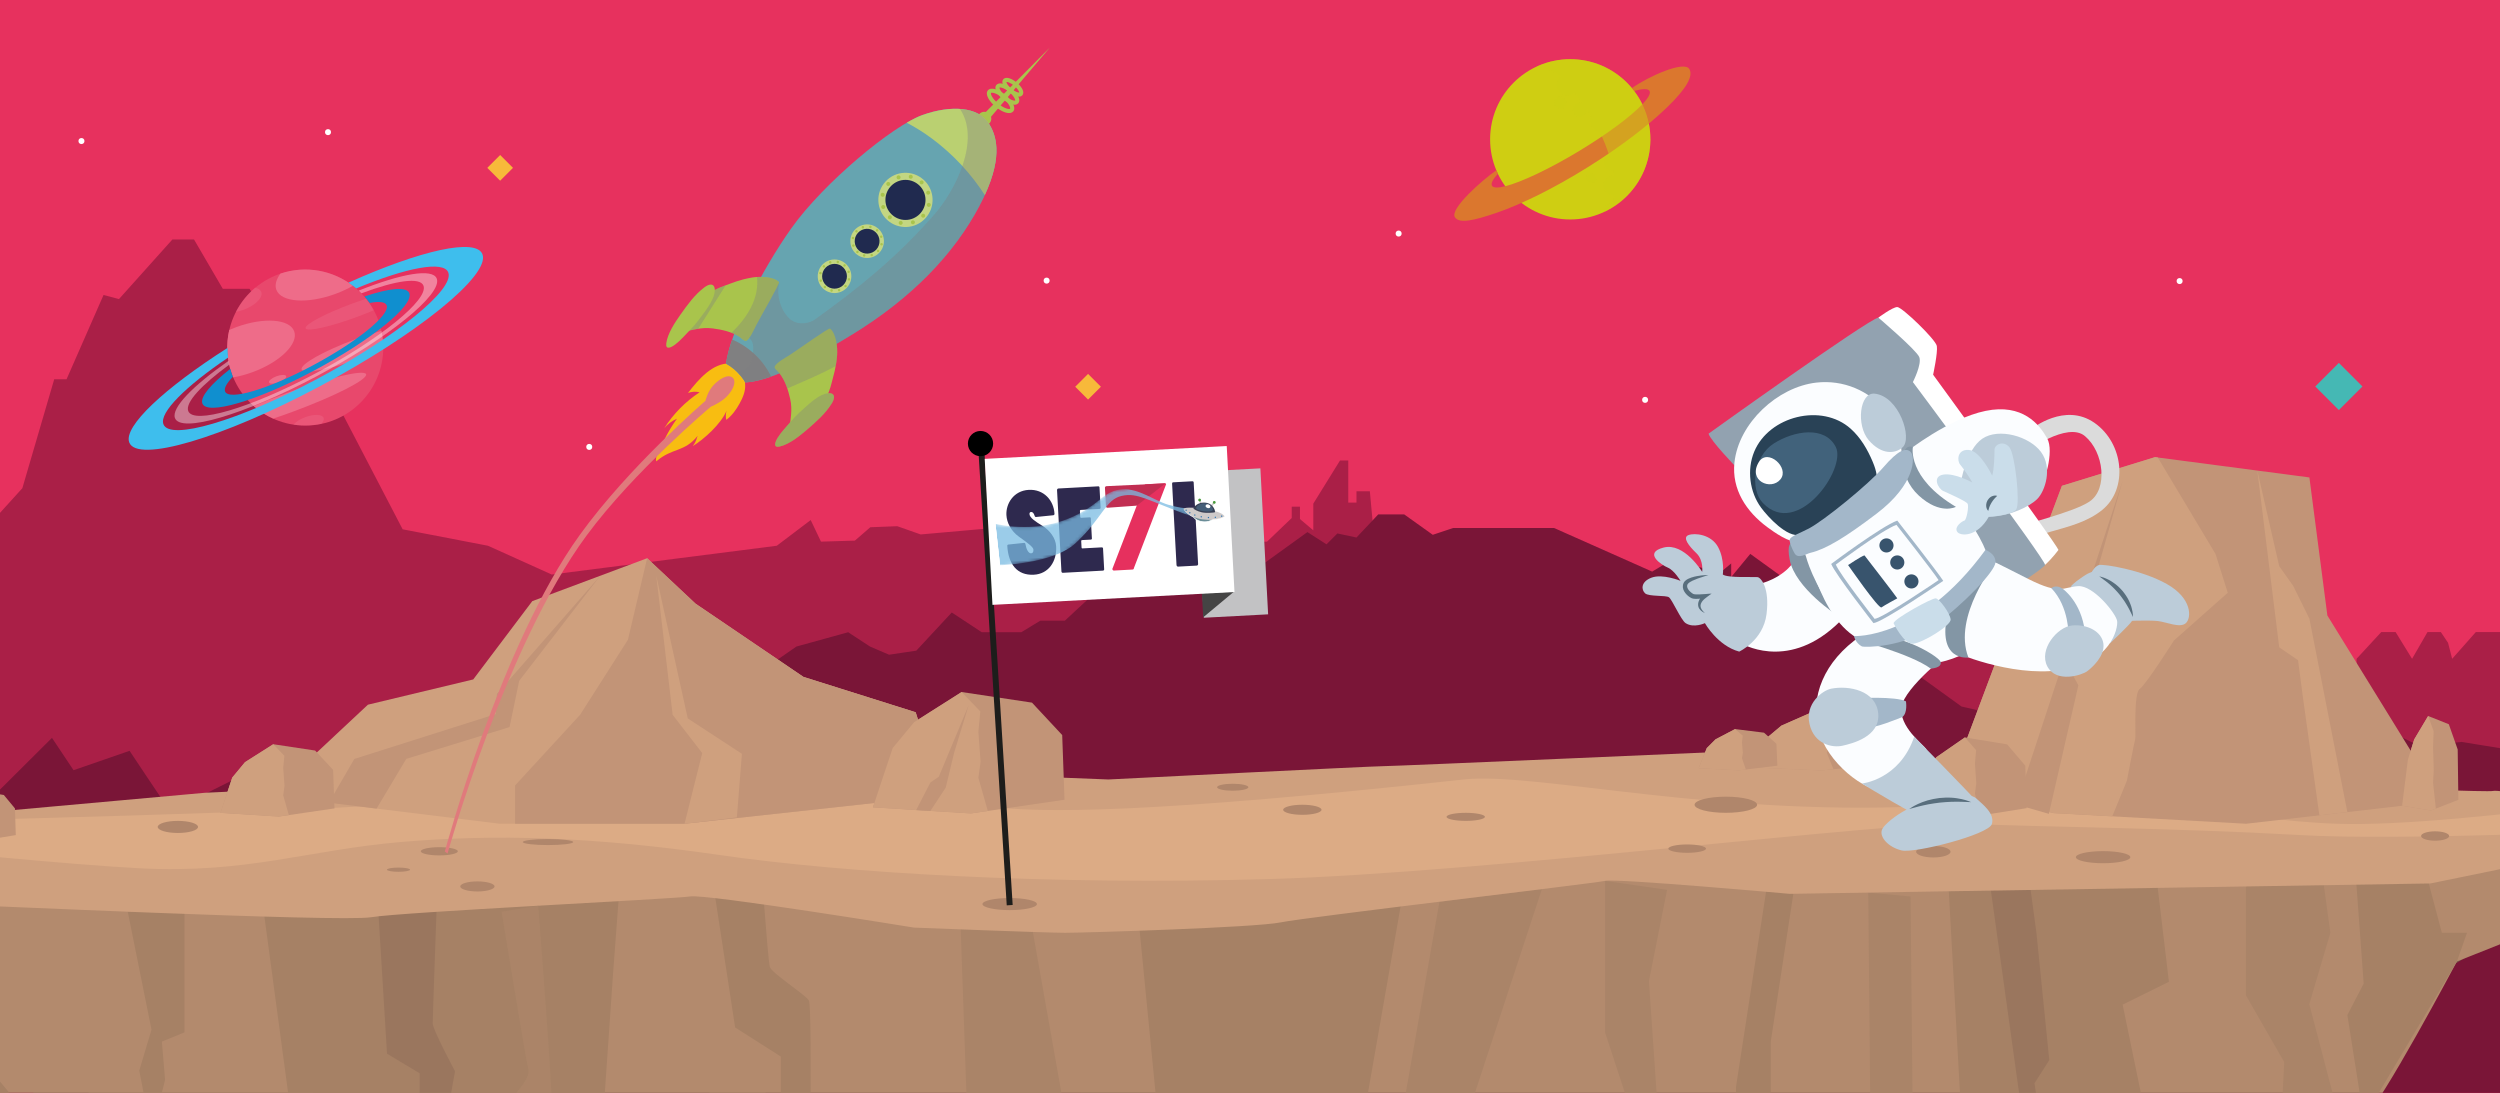 <?xml version="1.0" encoding="utf-8"?>
<!-- Generator: Adobe Illustrator 16.0.0, SVG Export Plug-In . SVG Version: 6.00 Build 0)  -->
<!DOCTYPE svg PUBLIC "-//W3C//DTD SVG 1.1//EN" "http://www.w3.org/Graphics/SVG/1.1/DTD/svg11.dtd">
<svg version="1.1" id="Layer_1" xmlns="http://www.w3.org/2000/svg" xmlns:xlink="http://www.w3.org/1999/xlink" x="0px" y="0px"
	 width="841.891px" height="368px" viewBox="0 0 841.891 368" enable-background="new 0 0 841.891 368" xml:space="preserve">
<rect x="-1" y="-2" fill="#E7315E" width="849.001" height="374"/>
<polygon fill="#AA1F47" points="850.609,221.855 844.123,212.858 833.742,212.858 825.781,221.855 824.396,216.477 821.971,212.858 
	817.471,212.858 812.279,221.855 806.74,212.858 801.896,212.858 793.588,221.855 793.588,226.011 785.629,228.431 780.434,228.431 
	772.129,220.646 732.326,212.858 727.477,204.897 727.477,199.704 722.979,199.704 721.248,191.051 717.096,191.051 
	704.979,208.012 683.865,219.779 549.91,214.59 506.646,191.051 493.146,197.28 474.113,199.706 463.379,187.936 461.303,165.438 
	456.803,165.438 456.803,169.244 454.035,169.244 454.035,155.055 451.264,155.055 442.266,169.592 442.266,178.591 
	437.766,174.783 437.766,170.632 434.998,170.632 434.998,174.439 426.689,182.398 411.115,182.744 389.655,183.438 
	385.153,179.631 372.002,179.285 366.81,173.055 362.656,173.055 360.578,175.823 349.156,176.516 310.044,179.977 302.156,177.201 
	293.085,177.552 287.893,182.053 276.471,182.398 273.009,175.13 261.588,183.782 185.785,193.474 164.324,183.782 135.595,178.244 
	109.291,127.712 100.984,122.863 84.022,97.25 75.024,97.25 65.332,80.635 58.065,80.635 40.065,100.714 34.873,99.326 
	22.412,127.712 18.26,127.712 7.528,164.398 0,172.706 0,385 850.609,385 "/>
<path fill="#7A1537" d="M871.012,252.602l-11.778-2.754l-13.307,2.754l-16.979-2.754l-14.227,1.381l-6.423-3.217l-57.357-3.889
	l-8.261-4.372l-27.531-4.586l-7.802,6.881l-9.178,1.836l-10.094-5.505L680.274,237l-7.803,3.67l-11.931-2.753l-71.125-51.394
	l-6.425,7.801v-4.588l-5.507,4.588l-4.59-3.211l-11.928-1.377l-4.591,2.755l-33.04-14.687H498.56h-9.176l-6.887,2.296l-9.637-6.882
	h-8.72l-7.341,7.799l-6.423-1.376l-3.673,3.669l-6.424-4.127l-19.731,14.225l-5.964-3.67l-4.591,3.211l-19.271-0.917l-10.098,3.669
	l-9.176,1.379l-12.848,11.932h-8.26l-6.425,3.896h-13.307l-10.096-6.652l-11.933,12.852l-9.176,1.373l-6.425-2.754l-7.342-4.816
	l-17.438,4.816l-11.931,8.262l-3.67-3.672l-5.966,0.461l-14.226,13.307l-7.341-9.635c0,0-10.096-13.309-11.93-13.539
	c-1.836-0.229-24.778,10.785-24.778,10.785l-11.015,15.144L167.713,237l-10.553,13.77l-10.555,1.834l-24.778,12.389l-9.636,2.294
	l-5.966,4.13l-5.975,11.904l-7.985-7.688l-10.16-14.813l-14.518,7.258l-8.71,7.558l-9.438-14.086l-5.807-8.713l-18.87,6.534
	l-7.26-10.889L0,265.898v187.994h871.012V252.602L871.012,252.602z"/>
<g>
	<path fill="#745948" d="M-23.29,309.453l13.129,46.293H3.756c0,0,8.855,12.945,8.855,15.886c0,2.944,12.683,4.707,12.683,4.707
		l9.856,3.325l12.367,2.345l10.854-5.67h13.706c0,0,12.651,21.772,13.073,23.539c0.422,1.769,7.592,24.125,8.855,24.717
		c1.267,0.588,36.037-23.539,36.037-23.539l33.552,14.235l17.713,16.361l6.325,14.711l12.113,14.713l18.113-8.219
		c0,0,28.214,8.809,30.323,8.219c2.108-0.588,31.896-19.776,31.896-19.776l43.318-36.813l44.499,4.396
		c0,0,28.496-29.988,31.449-30.97c2.952-0.979,35.426,3.332,38.377,0c2.953-3.334,16.448-41.584,16.448-41.584l23.616-14.123
		l23.03-22.389L-23.29,309.453z"/>
	<path fill="#8B6B55" d="M217.862,452.857c0,0-7.416-54.361-7.812-52.822s-18.126-14.01-18.483-12.752
		c-0.357,1.256-24.3,6.672-24.3,6.672s-12.826,18.772-11.543,17.582c1.282-1.19,15.817,36,15.817,36l32.491,16.507L217.862,452.857z
		"/>
	<polygon fill="#8B6B55" points="238.767,363.527 239.498,381.391 244.175,418.033 244.175,444.33 247.506,459.55 258.463,438.35 
		262.264,414.623 257.75,367.177 	"/>
	<path fill="#745948" d="M329.603,309.453l13.128,46.293h13.917c0,0,8.856,12.945,8.856,15.886c0,2.944,12.683,4.707,12.683,4.707
		l9.857,3.325l12.367,2.345l10.854-5.67h13.706c0,0,12.65,21.772,13.073,23.539c0.422,1.769,7.592,24.125,8.854,24.717
		c1.269,0.588,36.035-23.539,36.035-23.539l33.553,14.235l17.713,16.361l6.326,14.711l12.112,14.713l18.112-8.219
		c0,0,31.462,19.358,33.567,18.771c2.108-0.589,24.824-40.281,24.824-40.281l17.33-23.428l74.313,0.959
		c0,0,28.496-29.99,31.447-30.972c2.951-0.979,35.428,3.334,38.381,0c2.949-3.334,16.444-41.582,16.444-41.582l23.618-14.123
		l23.03-22.391L329.603,309.453z"/>
	<path fill="#8B6B55" d="M720.794,408.88c0,0-4.896-39.748-6.347-39.563c-1.448,0.182-38.969,2.354-39.691,2.719
		c-0.727,0.361-10.149,31.175-10.149,31.175l8.699,14.502c0,0,12.508,4.696,13.052,4.887c0.543,0.188,18.85-5.433,18.85-5.433
		L720.794,408.88z"/>
	<polygon fill="#8B6B55" points="604.322,471.632 591.658,387.283 545.422,387.283 526.257,401.537 540.509,461.105 
		569.649,475.145 	"/>
	<polygon fill="#8B6B55" points="-5.771,315.619 23.082,364.525 34.418,370.104 40.429,405.878 94.009,424.594 106.458,376.568 
		100.842,333.846 	"/>
	<polygon fill="#8B6B55" points="418.514,381.145 415.569,440.771 447.946,459.68 475.908,456.77 493.535,443.88 552.642,461.076 
		550.965,396.416 	"/>
	<path fill="#B38A6D" d="M-84.169,289.643l25.064,58.783h26.569c0,0,16.909,16.438,16.909,20.176c0,3.731,24.211,5.976,24.211,5.976
		l18.819,4.222l23.61,2.978l20.72-7.195H97.9c0,0,24.155,27.646,24.96,29.89c0.806,2.239,14.494,30.638,16.909,31.383
		c2.416,0.748,68.799-29.887,68.799-29.887l64.053,18.075l33.817,20.775l12.077,18.682l23.126,18.687l34.584-10.438
		c0,0,53.864,11.187,57.89,10.438c4.024-0.747,60.897-25.116,60.897-25.116l82.701-46.748l84.956,5.584
		c0,0,54.402-38.084,60.04-39.328c5.635-1.246,67.634,4.231,73.271,0c5.637-4.233,31.401-52.803,31.401-52.803l45.089-17.938
		l43.969-28.43L-84.169,289.643z"/>
	<polygon fill="#A68165" points="795.983,376.568 790.484,341.824 795.983,331.232 793.233,293.781 816.919,293.781 
		822.312,314.125 830.779,314.125 827.387,323.766 	"/>
	<polygon fill="#A68165" points="-32.99,296.062 -32.534,348.427 -16.21,374.576 8.586,374.576 -4.772,358.447 -3.142,324.65 
		-4.487,298.396 	"/>
	<polygon fill="#AA8468" points="323.388,308.992 326.519,399.238 340.636,424.613 352.449,478.919 350.073,385.402 
		358.957,376.568 346.962,308.992 	"/>
	<path fill="#A68165" d="M238.767,288.564l8.792,57.438l15.387,9.807v18.214l9.444,50.594c0,0,1.384-85.617,0-87.719
		c-1.386-2.103-12.375-9.104-13.108-11.207c-0.731-2.103-3.396-40.628-3.396-40.628L238.767,288.564z"/>
	<polygon fill="#A68165" points="596.318,289.99 584.597,366.07 584.597,379.809 577.719,410.314 596.318,411.537 596.318,350.764 
		605.601,289.99 	"/>
	<polygon fill="#A68165" points="662.676,415.896 656.054,296.293 726.007,293.781 730.4,330.617 714.812,338.322 722.716,376.568 	
		"/>
	<polygon fill="#A68165" points="138.746,438.262 120.462,401.128 97.903,374.576 87.344,296.062 108.348,308.992 208.571,299.662 
		206.465,327.729 202.863,379.809 208.571,405.962 	"/>
	<path fill="#9A765E" d="M127.396,306.878l2.932,47.961l10.989,6.603v25.217l-1.546,49.19l13.465-75.108
		c0,0-7.522-14.01-7.522-16.11c0-2.1,1.466-42.729,1.466-42.729L127.396,306.878z"/>
	<polygon fill="#9A765E" points="669.59,293.781 684.598,401.537 690.11,398.395 685.133,364.781 690.11,357.003 685.781,314.125 
		683.246,295.316 	"/>
	<polygon fill="#A68165" points="383.351,308.992 389.212,368.873 398.981,424.613 376.229,471.74 434.119,482.18 449.78,431.348 
		460.526,368.873 472.251,301.898 	"/>
	<polygon fill="#A68165" points="51.017,381.771 46.896,360.527 51.017,346.744 43.019,307.031 62.125,307.031 62.125,347.658 
		54.511,350.764 55.599,363.646 	"/>
	<polygon fill="#AA8468" points="540.509,296.639 540.509,347.658 547.474,368.873 540.509,431.348 561.403,419.535 555.289,330.4 
		561.403,299.662 	"/>
	<path fill="#AA8468" d="M452.148,475.145c0,0,20.103-61.856,20.103-63.606c0-1.752,0-36.961,0-36.961l12.493-70.916l34.502-4.244
		l-41.135,125.197l-5.861,19.729l-12.095,27.479L452.148,475.145z"/>
	<polygon fill="#AA8468" points="630.207,413.764 629.146,300.58 643.396,301.898 644.503,414.703 	"/>
	<polygon fill="#AA8468" points="756.315,296.639 756.315,335.177 769.218,357.643 768.22,378.007 788.119,378.007 777.673,338.177 
		784.77,314.125 782.36,296.639 	"/>
	<path fill="#CFA07E" d="M-7.852,273.904l76.77-6.926l190.824-8.968l113.528,4.483c0,0,88.826-4.483,92.595-4.483
		c3.771,0,119.388-5.081,119.388-5.081L705.001,261c0,0,131.776,6.229,134.604,5.354c2.825-0.873,76.839,11.047,76.839,11.047
		l-97.987,20.111l-215.764,3.497c0,0-58.416-5.245-62.186-4.37c-3.771,0.873-100.815,12.24-109.295,13.988
		c-8.479,1.747-65.956,3.497-72.551,3.497c-6.596,0-50.879-1.75-50.879-1.75s-69.723-11.365-75.375-10.49
		c-5.653,0.873-97.046,5.245-107.409,6.995c-10.364,1.747-138.503-4.374-144.155-4.374c-5.654,0-65.013-14.862-65.013-14.862
		L-7.852,273.904z"/>
	<path fill="#DCAB85" d="M916.442,277.402c0,0-22.782-3.67-43.553-6.789c-27.406,3.537-64.464,7.562-86.104,6.789
		c-37.42-1.34-56.797-11.062-131.636-6.293c-74.838,4.768-137.575-11.297-162.168-8.619c-208.168,22.67-157.042,1.104-196.468-0.303
		c-34.747-1.24-137.837,7.875-193.967,10.354c-33.626,1.488-85.95,2.938-122.507,3.861l-33.96,7.002
		c29.91,3.084,77.363,7.769,101.007,8.998c36.083,1.879,56.798-6.219,88.203-8.877c31.404-2.662,64.008-1.836,106.773,4.363
		c42.766,6.201,111.602,10.246,185.105,8.146c73.502-2.1,211.273-19.773,235.503-18.635c24.229,1.141,68.65,1.34,112.085,3.82
		c32.646,1.863,103.803-1.232,137.129-2.889L916.442,277.402z"/>
	<polygon fill="#C29477" points="656.054,265.604 694.369,163.598 725.731,153.945 777.703,160.78 783.757,207.275 822.312,269.805 
		756.384,277.402 691.617,273.824 	"/>
	<path fill="#CFA07E" d="M656.054,265.604l35.562,8.222l19.694,1.088l4.933-11.998c0,0,2.485-13.076,2.798-13.967
		c0.312-0.892-0.62-15.453,1.52-16.938c2.142-1.484,11.538-16.332,11.538-16.332l18.11-16.062l-4.123-13.078l-19.443-32.472
		l-0.909-0.12l-31.363,9.655L656.054,265.604z"/>
	<polygon fill="#C29477" points="678.992,270.904 714.812,161.904 696.901,225.244 699.905,230.787 689.969,274.07 	"/>
	<polygon fill="#CFA07E" points="760.164,158.472 767.542,217.986 773.891,222.342 775.549,235.012 781.062,274.557 
		790.484,273.471 777.703,208.354 772.233,197.27 767.542,190.672 	"/>
	<path opacity="0.4" fill="#B38A6D" enable-background="new    " d="M177.915,420.143l-4.89-51.271c0,0,5.678-5.731,4.896-8.684
		c-0.781-2.952-9.011-53.158-9.011-53.158l12.34-2.021c0,0,5.149,65.756,4.637,69.563c-0.515,3.812,7.069,38.606,7.069,38.606
		L177.915,420.143z"/>
	<polygon fill="#CFA07E" points="91.161,267.922 123.895,237.309 159.359,228.805 179.246,202.441 217.923,187.984 234.23,203.291 
		270.571,227.953 308.36,239.859 317.257,267.922 230.524,277.402 168.256,277.402 	"/>
	<polygon fill="#C29477" points="195.351,240.709 173.444,264.521 173.444,277.402 230.524,277.402 317.257,267.922 308.36,239.859 
		270.571,227.953 234.23,203.291 217.923,187.984 211.456,215.443 	"/>
	<g>
		<path fill="#C29477" d="M293.963,271.871l6.662-19.973l7.221-8.711l15.988-10.143l23.694,3.57l10.177,10.92l0.782,21.779
			c0,0-31.358,4.578-31.502,4.611C326.841,273.961,293.963,271.871,293.963,271.871z"/>
		<path fill="#CFA07E" d="M300.625,251.898l-6.662,19.973c0,0,32.881,2.092,33.023,2.059c0.039-0.01,2.334-0.348,5.67-0.836
			l-3.186-11.18l0.749-5.361l-0.749-10.078l0.651-6.9l-6.289-6.527l-15.989,10.145L300.625,251.898z"/>
		<polygon fill="#C29477" points="313.31,273.096 318.484,265.23 321.313,253.488 326.226,237.416 316.157,261.549 313.31,263.51 
			308.529,272.793 		"/>
	</g>
	<g>
		<path fill="#C29477" d="M-18.392,282.279l2.449-8.248l2.651-3.596l5.876-4.189l8.707,1.475l3.738,4.512l0.288,8.992
			c0,0-11.521,1.891-11.574,1.902C-6.31,283.143-18.392,282.279-18.392,282.279z"/>
		<path fill="#CFA07E" d="M-15.942,274.031l-2.449,8.248c0,0,12.082,0.863,12.136,0.85c0.014-0.004,0.856-0.145,2.083-0.346
			l-1.171-4.615l0.274-2.217l-0.274-4.16l0.24-2.85l-2.312-2.695l-5.876,4.189L-15.942,274.031z"/>
	</g>
	<g>
		<path fill="#C29477" d="M808.923,271.338l1.958-15.547l2.117-6.779l4.697-7.896l6.963,2.779l2.986,8.5l0.229,16.953
			c0,0-9.211,3.562-9.254,3.59C818.58,272.966,808.923,271.338,808.923,271.338z"/>
		<path fill="#CFA07E" d="M810.881,255.791l-1.958,15.547c0,0,9.657,1.628,9.7,1.604c0.012-0.008,0.687-0.271,1.666-0.65
			l-0.938-8.703l0.222-4.174l-0.222-7.846l0.19-5.371l-1.849-5.082l-4.696,7.896L810.881,255.791z"/>
	</g>
	<g>
		<path fill="#C29477" d="M74.244,273.75l3.965-11.895l4.295-5.189l9.516-6.041l14.1,2.125l6.055,6.507l0.467,12.976
			c0,0-18.659,2.727-18.745,2.748C93.809,274.998,74.244,273.75,74.244,273.75z"/>
		<path fill="#CFA07E" d="M78.209,261.855l-3.965,11.895c0,0,19.564,1.248,19.649,1.229c0.022-0.006,1.391-0.207,3.374-0.5
			l-1.896-6.658l0.444-3.192l-0.444-6.004l0.388-4.11l-3.741-3.888l-9.516,6.041L78.209,261.855z"/>
	</g>
	<g>
		<path fill="#C29477" d="M590.091,258.441l4.709-9.812l5.103-4.275l11.301-4.98l16.744,1.754l7.19,5.363l0.554,10.697
			c0,0-22.159,2.248-22.262,2.264C613.326,259.469,590.091,258.441,590.091,258.441z"/>
		<path fill="#CFA07E" d="M594.8,248.633l-4.709,9.811c0,0,23.235,1.027,23.339,1.01c0.025-0.004,1.648-0.168,4.005-0.41
			l-2.25-5.486l0.529-2.637l-0.529-4.947l0.462-3.393l-4.443-3.203l-11.301,4.98L594.8,248.633z"/>
	</g>
	<g>
		<path fill="#C29477" d="M643.758,273.82l4-13.113l4.334-5.719l9.602-6.658l14.228,2.344l6.108,7.172l0.474,14.299
			c0,0-18.828,3.006-18.916,3.025C663.498,275.193,643.758,273.82,643.758,273.82z"/>
		<path fill="#CFA07E" d="M647.758,260.705l-4,13.113c0,0,19.741,1.373,19.827,1.35c0.022-0.004,1.4-0.227,3.402-0.547l-1.911-7.338
			l0.449-3.521l-0.449-6.615l0.392-4.531l-3.774-4.285l-9.602,6.658L647.758,260.705z"/>
	</g>
	<g>
		<path fill="#C29477" d="M572.027,258.719l2.737-6.791l2.966-2.963l6.571-3.445l9.735,1.213l4.182,3.713l0.322,7.404
			c0,0-12.887,1.558-12.945,1.567C585.539,259.43,572.027,258.719,572.027,258.719z"/>
		<path fill="#CFA07E" d="M574.767,251.93l-2.737,6.791c0,0,13.511,0.709,13.568,0.698c0.018-0.004,0.961-0.118,2.331-0.282
			l-1.311-3.804l0.309-1.821l-0.309-3.427l0.269-2.349l-2.583-2.219l-6.57,3.446L574.767,251.93z"/>
	</g>
	<polygon fill="#C29477" points="126.811,272.307 136.819,255.555 171.597,244.852 174.842,229.262 202.144,193.883 
		167.341,233.678 166.932,240.473 119.332,255.57 110.753,270.332 	"/>
	<polygon fill="#CFA07E" points="230.524,277.402 236.483,253.609 226.518,240.716 221.004,193.883 231.606,241.934 
		249.844,253.852 248.146,275.26 	"/>
	<ellipse fill="#B0866B" cx="-35.873" cy="294.776" rx="5.095" ry="1.358"/>
	<ellipse fill="#B0866B" cx="134.199" cy="292.87" rx="3.889" ry="0.712"/>
	<ellipse fill="#B0866B" cx="147.941" cy="286.679" rx="6.231" ry="1.386"/>
	<ellipse fill="#B0866B" cx="184.539" cy="283.568" rx="8.49" ry="1.018"/>
	<ellipse fill="#B0866B" cx="581.189" cy="271.001" rx="10.527" ry="2.718"/>
	<ellipse fill="#B0866B" cx="438.574" cy="272.699" rx="6.452" ry="1.697"/>
	<ellipse fill="#B0866B" cx="493.594" cy="275.078" rx="6.453" ry="1.357"/>
	<ellipse fill="#B0866B" cx="540.801" cy="274.398" rx="0" ry="4.075"/>
	<ellipse fill="#B0866B" cx="708.232" cy="288.661" rx="9.17" ry="2.038"/>
	<ellipse fill="#B0866B" cx="340.023" cy="304.451" rx="9.17" ry="2.037"/>
	<ellipse fill="#B0866B" cx="568.164" cy="285.782" rx="6.334" ry="1.409"/>
	<ellipse fill="#B0866B" cx="415.128" cy="265.105" rx="5.271" ry="1.172"/>
	<ellipse fill="#B0866B" cx="59.899" cy="278.474" rx="6.792" ry="2.037"/>
	<ellipse fill="#B0866B" cx="160.767" cy="298.512" rx="5.772" ry="1.697"/>
	<ellipse fill="#B0866B" cx="651.062" cy="286.825" rx="5.794" ry="1.933"/>
	<ellipse fill="#B0866B" cx="820.042" cy="281.533" rx="4.731" ry="1.578"/>
</g>
<g>
	<path fill="#FBFDFF" d="M656.892,219.434c0,0-15.432,11.948-16.527,18.535c-1.095,6.586,7.479,12.991,8.266,14.239
		c0.785,1.246-5.938,14.419-13.346,14.419c-7.407,0-20.045-9.792-22.894-20.824c-2.85-11.035,1.652-23.054,14.283-31.703
		C639.302,205.454,656.718,215.143,656.892,219.434"/>
	<path fill="#A3B7C9" d="M625.562,235.122c0,0,12.814-0.711,16.284,1.067c0,0,0.638,3.951-1.238,5.271
		c0,0-10.419,4.381-12.021,3.381C626.984,243.844,625.562,235.122,625.562,235.122"/>
	<path fill="#BCCCD9" d="M616.662,231.917c5.874-1.158,15.13,0.535,15.843,8.365c0.711,7.833-8.901,10.147-12.104,10.858
		c-3.202,0.713-9.434-0.354-11.033-7.3C607.762,236.9,613.771,232.488,616.662,231.917"/>
	<path fill="#BCCCD9" d="M626.991,263.859c0,0,12.684-1.227,17.641-15.784c0,0,17.381,17.755,21.475,22.202
		c4.094,4.451-15.88,6.14-18.552,5.25C644.88,274.637,628.879,265.064,626.991,263.859"/>
	<path fill="#BCCCD9" d="M654.396,268.613c-10.324,1.039-19.741,8.337-20.641,10.828c-0.897,2.492,2.187,5.873,6.605,6.94
		c4.421,1.067,29.359-5.312,30.419-8.885c1.059-3.573-3.117-6.628-5.351-8.696C663.197,266.732,654.396,268.613,654.396,268.613"/>
	<path fill="#586E7D" d="M642.934,272.445c0,0,0.287-0.188,0.775-0.518c0.496-0.318,1.23-0.753,2.161-1.174
		c0.46-0.219,0.969-0.438,1.521-0.638c0.548-0.212,1.134-0.404,1.749-0.584c0.618-0.157,1.258-0.335,1.919-0.462
		c0.659-0.141,1.34-0.223,2.015-0.326c0.683-0.051,1.364-0.122,2.037-0.139c0.672-0.041,1.334-0.002,1.975,0.021
		c0.64,0.044,1.255,0.082,1.836,0.181c0.581,0.077,1.128,0.168,1.623,0.291c1,0.206,1.812,0.475,2.366,0.68
		c0.553,0.218,0.869,0.345,0.869,0.345s-0.34-0.013-0.93-0.031c-0.59-0.03-1.425-0.062-2.414-0.084
		c-0.5-0.006-1.034-0.012-1.596-0.019c-0.565,0.007-1.161,0.02-1.771,0.027c-0.612,0.032-1.243,0.066-1.886,0.103
		c-0.644,0.024-1.291,0.104-1.938,0.167c-0.646,0.08-1.296,0.144-1.931,0.258c-0.638,0.072-1.259,0.199-1.86,0.304
		c-0.597,0.144-1.19,0.22-1.737,0.361c-0.548,0.131-1.075,0.235-1.554,0.368C644.259,272.091,642.934,272.445,642.934,272.445"/>
	<path fill="#FBFDFF" d="M607.406,180.653c0,0-0.356,12.461-15.664,16.199c-15.309,3.738-6.586,19.209-5.163,19.932
		c1.425,0.716,17.622,9.438,34.71-9.25C638.378,188.844,612.061,177.759,607.406,180.653"/>
	<path fill="#8396A5" d="M608.133,187.271c0,0,2.359,9.549,10.609,19.976c0,0-14.254-9.165-16.069-18.833
		C600.854,178.743,606.911,183.599,608.133,187.271"/>
	<path fill="#BCCCD9" d="M585.69,219.434c0,0,8.076-3.715,9.2-12.613c1.122-8.898-1.902-12.282-2.973-12.461
		c-1.066-0.176-10.146,0.358-11.747-0.889c0,0,0.712-4.984-1.603-9.257c-2.312-4.272-7.831-4.831-9.97-4.018
		c-2.136,0.812,0.18,3.709,2.67,6.087c2.492,2.38,1.957,6.297,1.957,6.297s-6.051-9.971-12.991-8.19
		c-6.942,1.78-0.714,5.875,1.423,6.766c2.136,0.89,4.272,4.449,4.272,4.449s-6.056-2.491-9.79-1.067
		c-3.739,1.426-3.383,4.147-2.136,5.276c1.244,1.133,6.94,0.598,8.007,1.311c1.068,0.711,4.066,7.697,5.638,8.721
		c2.73,1.78,6.487,0,6.487,0S578.392,217.456,585.69,219.434"/>
	<path fill="#586E7D" d="M575.365,193.646c0,0-1.533,0.432-3.712,1.207c-0.547,0.194-1.119,0.438-1.702,0.705
		c-0.575,0.26-1.164,0.633-1.523,1.019c-0.123,0.169-0.259,0.394-0.271,0.647c-0.024,0.239-0.005,0.49,0.109,0.754
		c0.197,0.531,0.648,1.067,1.182,1.5c0.252,0.217,0.556,0.43,0.797,0.547c0.135,0.082,0.493,0.119,0.846,0.139
		c0.369,0.016,0.688,0.02,1.121,0.01c0.733-0.018,1.446-0.062,2.176-0.131c0.779-0.062,1.581-0.163,2.005-0.141
		c-0.894,0.662-1.779,1.271-2.29,1.707c-0.271,0.24-0.535,0.473-0.696,0.688l-0.184,0.235l-0.115,0.175
		c-0.152,0.226-0.271,0.457-0.341,0.688c-0.312,0.927,0.188,1.815,0.633,2.297c0.19,0.279,0.418,0.435,0.539,0.572
		c0.135,0.129,0.204,0.195,0.204,0.195s-0.086-0.044-0.251-0.129c-0.156-0.096-0.43-0.186-0.709-0.402
		c-0.295-0.201-0.634-0.49-0.934-0.938c-0.301-0.442-0.479-1.1-0.379-1.787c0.037-0.346,0.149-0.689,0.306-1.012l0.12-0.245
		c0.021-0.044,0.047-0.078,0.068-0.118l0.023-0.047l0.049-0.104c0.014-0.039,0.024-0.072,0.04-0.113
		c0.042-0.033-0.13,0.027-0.158,0.031c-0.061,0.018-0.094,0.036-0.117,0.047c-0.321,0.025-0.77,0.043-1.169,0.027
		c-0.412-0.029-0.854-0.008-1.431-0.26c-0.462-0.221-0.801-0.467-1.146-0.749c-0.662-0.574-1.268-1.265-1.599-2.188
		c-0.322-0.947-0.147-2.088,0.592-2.824c0.688-0.651,1.415-0.904,2.078-1.146c0.666-0.232,1.306-0.376,1.895-0.488
		c1.179-0.229,2.168-0.309,2.859-0.345C574.969,193.636,575.365,193.646,575.365,193.646"/>
	<path fill="#DBDBDB" d="M684.303,144.341c0,0,11.033-8.903,21.001-1.961c9.97,6.945,11.393,22.289,2.604,29.372
		c-9.809,7.907-23.583,5.979-40.678,17.416c-17.094,11.441,0.693-0.682,0.693-0.682l-5.056-4.085c0,0,4.948-2.857,11.941-5.438
		c6.995-2.584,23.421-6.403,28.852-10.063c6.271-4.231,4.847-16.687-1.562-22.058c-5.968-5.001-19.938,5.371-19.938,5.371
		L684.303,144.341z"/>
	<path fill="#FFFFFF" d="M632.54,106.962c0,0,4.788-3.561,6.382-3.561c1.592,0,12.938,10.909,13.317,13.107
		c0.377,2.2-1.25,9.678-1.25,9.678s41.144,56.417,42.212,59.001c0,0-2.188,2.979-4.521,5.037
		c-2.333,2.055-44.403-48.729-44.507-50.154C644.072,138.645,632.54,106.962,632.54,106.962"/>
	<path fill="#92A2B0" d="M584.621,157.285c0,0-8.62-8.899-9.256-11.244c0,0,53.477-38.368,57.175-39.079
		c0,0,12.828,10.906,13.782,13.284c0.955,2.381-2.146,8.424-2.146,8.424s44.613,59.732,44.505,61.557
		c-0.106,1.819-44.505,29.008-44.505,29.008L584.621,157.285z"/>
	<path fill="#BCCCD9" d="M715.271,209.139c0,0,8.367-0.35,11.393,0c3.026,0.35,7.478,2.485,9.435,0.705
		c1.959-1.777,2.137-8.365-6.406-13.172c-8.543-4.806-21.182-6.763-22.783-6.406c-1.604,0.354-3.537,3.252-3.205,5.875
		C704.037,198.764,715.271,209.139,715.271,209.139"/>
	<path fill="#BCCCD9" d="M697.296,197.505c0,0,15.703,6.453,13.104,19.274c0,0,6.652-6.213,7.544-7.643
		c0.892-1.429,1.663-9.793-4.952-14.421c-6.617-4.63-10.178-1.426-12.312,0C698.542,196.141,697.296,197.505,697.296,197.505"/>
	<path fill="#FBFDFF" d="M657.779,219.434c0,0,18.869,8.565,35.956,6.256c17.089-2.315,19.579-14.051,19.225-16.551
		c-0.357-2.498-8.011-12.109-13.173-11.752c-5.163,0.354-5.875,3.023-16.555-2.314c-10.681-5.338-13.127-7.049-15.308-6.586
		C665.745,188.947,649.946,209.979,657.779,219.434"/>
	<path fill="#A3B7C9" d="M696.585,214.115c0,0,0.328-9.703-5.801-16.065c0,0,1.525-1.364,3.84,0.229c0,0,6.245,4.279,7.478,14.414
		L696.585,214.115z"/>
	<path fill="#BCCCD9" d="M697.828,210.626c-5.004,0.451-11.391,8.118-8.363,13.815c3.023,5.695,11.568,2.929,13.35,1.642
		c1.778-1.286,6.053-5.216,5.519-9.304C707.797,212.691,702.99,210.16,697.828,210.626"/>
	<path fill="#586E7D" d="M706.923,194.09c0,0,0.291,0.074,0.784,0.197c0.497,0.135,1.205,0.37,2.003,0.768
		c0.403,0.187,0.83,0.411,1.267,0.686c0.439,0.261,0.885,0.57,1.333,0.91c0.43,0.355,0.889,0.715,1.31,1.127
		c0.433,0.402,0.821,0.859,1.228,1.302c0.361,0.479,0.743,0.942,1.062,1.438c0.349,0.478,0.607,0.998,0.88,1.488
		c0.244,0.508,0.488,0.988,0.653,1.477c0.188,0.479,0.343,0.938,0.441,1.373c0.244,0.855,0.337,1.599,0.377,2.115
		c0.024,0.514,0.039,0.812,0.039,0.812s-0.126-0.269-0.349-0.729c-0.21-0.462-0.522-1.109-0.92-1.863
		c-0.192-0.379-0.424-0.773-0.66-1.194c-0.232-0.423-0.523-0.841-0.785-1.29c-0.301-0.434-0.596-0.882-0.922-1.321
		c-0.305-0.452-0.667-0.878-1.011-1.312c-0.361-0.418-0.709-0.854-1.099-1.239c-0.357-0.414-0.756-0.784-1.125-1.151
		c-0.398-0.339-0.744-0.717-1.123-1.017c-0.373-0.308-0.716-0.615-1.06-0.867c-0.667-0.526-1.253-0.946-1.671-1.235
		C707.167,194.264,706.923,194.09,706.923,194.09"/>
	<path fill="#FBFDFF" d="M626.675,215.564c0,0,5.295,6.205,18.823,7.809c13.527,1.604,26.345-9.609,28.479-12.639
		c2.137-3.024,2.319-15.842-4.27-22.782C663.119,181.008,626.675,215.564,626.675,215.564"/>
	<path fill="#8396A5" d="M624.729,215.279c0,0,18.586,4.804,25.462,9.875c0,0,3.806-0.152,3.339-2.213
		C653.062,220.88,635.507,210.379,624.729,215.279"/>
	<path fill="#8396A5" d="M671.979,189.413c0,0-14.519,18.126-9.106,32.006c0,0-10.854,1.558-6.908-15.233
		C658.402,195.799,670.24,188.582,671.979,189.413"/>
	<path fill="#FBFDFF" d="M608.133,182.434c0,0,3.989,26.035,18.542,33.132c14.552,7.095,43.39-18.896,43.029-26.371
		c-0.354-7.475-18.332-32.76-27.856-33.646C632.325,154.665,609.217,167.483,608.133,182.434"/>
	<path fill="#A3B7C9" d="M624.324,214.195c0,0,22.188,1.337,44.285-29.008c0,0,3.548,1.195,3.367,4.226
		c-0.179,3.024-10.46,13.845-20.604,21.321c-10.146,7.479-23.66,7.3-24.381,6.943C626.273,217.32,624.865,216.23,624.324,214.195"/>
	<path fill="#CADDEA" d="M637.664,209.844c0,0,3.41,7.105,6.512,6.938c3.103-0.174,12.895-6.116,12.713-8.182
		c-0.179-2.062-3.736-6.901-4.983-7.102C650.659,201.303,638.003,208.277,637.664,209.844"/>
	<path fill="#A3B7C9" d="M616.662,189.91c0,0,17.104-12.813,22.26-14.597c0,0,13.696,17.442,15.477,20.292
		c0,0-20.291,13.881-23.496,14.238C630.9,209.844,618.086,193.469,616.662,189.91"/>
	<path fill="#FBFDFF" d="M618.227,190.131c0,0,15.688-11.751,20.413-13.385c0,0,12.559,15.994,14.192,18.607
		c0,0-18.607,12.73-21.548,13.059C631.285,208.412,619.533,193.395,618.227,190.131"/>
	<path fill="#38546D" d="M622.356,190.286c0,0,4.628-3.106,5.52-3.257c0,0,10.521,13.591,11.046,14.468c0,0-4.398,2.373-5.317,3.046
		C632.682,205.219,622.356,190.286,622.356,190.286"/>
	<path fill="#38546D" d="M637.664,183.68c0,1.313-1.065,2.38-2.381,2.38c-1.316,0-2.384-1.066-2.384-2.38
		c0-1.318,1.066-2.384,2.384-2.384C636.598,181.297,637.664,182.362,637.664,183.68"/>
	<path fill="#38546D" d="M641.304,189.413c0,1.313-1.066,2.381-2.383,2.381c-1.315,0-2.384-1.065-2.384-2.381
		s1.066-2.384,2.384-2.384C640.236,187.027,641.304,188.096,641.304,189.413"/>
	<path fill="#38546D" d="M646.068,195.799c0,1.312-1.065,2.381-2.384,2.381c-1.317,0-2.382-1.065-2.382-2.381
		c0-1.316,1.063-2.384,2.382-2.384S646.068,194.48,646.068,195.799"/>
	<path fill="#FBFDFF" d="M641.952,152.212c0,0,14.227-11.271,26.687-13.842c12.459-2.575,18.123,4.547,20.722,9.174
		c2.597,4.629-1.142,15.563-2.39,17.125c-1.244,1.567-18.688,6.551-18.688,6.551s-4.646,5.363-6.764,5.519
		c-2.121,0.152-10.322-1.615-14.24-7.839C643.361,162.675,641.952,152.212,641.952,152.212"/>
	<path fill="#8396A5" d="M644.176,150.552c0,0-2.062,10.255,14.494,20.135c0,0-5.218,2.854-12.484-3.782
		C638.911,160.272,639.562,148.84,644.176,150.552"/>
	<path fill="#BCCCD9" d="M660.271,162.677c0,0,1.779-11.216,7.297-14.954c5.52-3.737,15.842-0.81,19.758,4.488
		c3.915,5.302,1.425,13.135-1.245,15.804c-2.671,2.672-9.226,5.66-15.203,5.944C664.898,174.244,660.271,162.677,660.271,162.677"/>
	<path fill="#CADDEA" d="M669.71,174.068c0,0,7.827-0.535,9.253-2.492c1.423-1.961-0.355-18.689-2.315-21.005
		c-1.954-2.315-4.981-0.966-4.981,0.938c0,1.908-0.146,6.716-0.786,8.674c0,0-4.021-8.443-7.936-8.674
		c-3.919-0.227-3.919,3.688-2.852,4.935c1.068,1.248,3.737,5.162,4.097,6.052c0,0-5.95-3.316-9.789-2.669
		c-3.842,0.647-1.719,4.729,0,5.518c1.715,0.792,7.652,3.383,8.188,4.271c0.532,0.892-0.356,5.519-1.068,5.698
		c-0.711,0.177-3.383,1.958-2.493,3.647C659.917,180.653,665.797,181.008,669.71,174.068"/>
	<path fill="#586E7D" d="M669.558,172.039c0,0-0.085-0.079-0.216-0.24c-0.129-0.159-0.286-0.42-0.377-0.764
		c-0.054-0.171-0.097-0.365-0.104-0.569c-0.019-0.207-0.019-0.425,0.013-0.648c0.044-0.221,0.08-0.453,0.157-0.68
		c0.075-0.223,0.188-0.436,0.295-0.652c0.142-0.2,0.271-0.401,0.432-0.579c0.145-0.188,0.341-0.33,0.517-0.47
		c0.184-0.131,0.366-0.252,0.562-0.326c0.188-0.084,0.372-0.151,0.555-0.178c0.348-0.084,0.654-0.063,0.857-0.023
		c0.201,0.054,0.314,0.084,0.314,0.084s-0.083,0.081-0.23,0.224c-0.143,0.129-0.325,0.316-0.521,0.525l-0.295,0.335
		c-0.101,0.118-0.188,0.257-0.297,0.371l-0.285,0.406c-0.107,0.127-0.188,0.281-0.276,0.42c-0.085,0.146-0.185,0.287-0.246,0.439
		c-0.096,0.145-0.158,0.299-0.229,0.445c-0.048,0.151-0.146,0.294-0.188,0.44c-0.048,0.146-0.119,0.286-0.153,0.421
		C669.658,171.562,669.558,172.039,669.558,172.039"/>
	<path fill="#FBFDFF" d="M605.804,182.434c-3.129,0.562-8.443-3.281-10.671-4.927c-7.02-5.191-12.026-12.683-11.044-21.768
		c1.442-13.312,14.48-25.388,27.546-26.893c9.028-1.037,17.923,2.648,23.538,9.798c8.812,11.214,3.737,21.627,3.737,21.627
		S619.152,180.031,605.804,182.434"/>
	<path fill="#294256" d="M606.163,180.084c-4.3,1.088-10.846-6.051-13.105-9.129c-3.897-5.307-4.836-12.808-2.299-18.886
		c4.979-11.938,22.701-16.433,32.467-7.7c3.373,3.013,5.701,7.036,7.449,11.209c2.79,6.656,1.09,9.044-3.609,13.423
		C621.193,174.47,613.914,178.117,606.163,180.084"/>
	<path fill="#A3B7C9" d="M609.677,186.163c-1.284,0.294-4.14,2.228-5.341,0.183c-0.763-1.293-2.035-4.174-1.561-4.85
		c0.793-1.13,3.112-1.828,6.319-3.496c5.131-2.668,20.285-14.986,25.165-20.665c4.881-5.679,7.586-6.772,9.188-5.123
		s1.608,10.78-11.395,20.688C621.46,180.971,614.814,184.973,609.677,186.163"/>
	<path fill="#BCCCD9" d="M631.299,132.565c-5.079-0.528-6.326,10.688-1.964,15.709c4.363,5.016,8.882,4.553,11.344,2.397
		C644.17,147.618,639.498,133.42,631.299,132.565"/>
	<path fill="#41627B" d="M593.665,169.393c-4.482-4.666-3.097-15.749,3.67-20.044c6.763-4.296,17.213-6.116,20.889,1.203
		C621.898,157.869,605.303,181.499,593.665,169.393"/>
	<path fill="#FFFFFF" d="M592.312,155.581c-3.868,6.302,4.058,9.765,7.261,5.849C602.779,157.513,595.251,150.797,592.312,155.581"
		/>
</g>
<g>
	<g>
		<g>
			<g>
				<path fill="#F8BD11" d="M245.832,122.398c-5.851-0.188-10.571,5.308-14.151,9.938c1.244-0.468,2.632-0.553,3.924-0.237
					c-4.768,3.13-8.859,7.285-11.915,12.096c1.146-1.382,2.63-2.49,4.284-3.2c-3.269,4.537-4.298,7.399-6.196,10.952
					c-0.952,1.785-0.982,3.001-0.758,3.41c5.411-4.66,9.522-2.998,13.929-8.618c-0.417,0.83-0.203,1.497-1.665,3.498
					c3.858-2.346,9.582-7.559,11.396-11.938c-0.307,0.999-0.339,2.078-0.101,3.092c1.934-1.428,3.344-3.447,4.507-5.547
					c1.087-1.969,2.015-4.149,1.847-6.396c-0.206-2.768-0.715-5.431-3.333-6.349C247.149,122.939,246.308,122.413,245.832,122.398z"
					/>
			</g>
			<g id="XMLID_1_">
				<g>
					<path fill="#E07A7C" d="M240.232,129.762c1.927-2.09,4.94-4.024,6.57-2.513c1.009,0.94,0.646,3.576-2.17,6.393
						c-1.948,1.959-5.254,3.321-5.254,3.321s-25.851,21.685-41.885,43.438c-27.361,37.14-46.785,107.048-46.785,107.048
						l-0.901-0.729c0,0,18.634-69.462,45.451-106.601c16.726-23.181,42.3-45.136,42.3-45.136S238.262,131.875,240.232,129.762z"/>
				</g>
			</g>
			<path fill="#66A4B0" d="M329.774,69.456c8.467-16.016,5.934-23.769,3.059-28.121c-3.449-5.212-12.341-6.13-22.242-2.58
				c-9.898,3.553-33.135,22.666-44.113,38.124c-10.003,14.084-20.773,35.348-21.972,45.601c1.188,0.67,2.322,1.482,3.366,2.456
				c1.248,1.16,2.286,2.456,3.123,3.847c7.749-0.424,19.491-6.052,35.956-16.12C307.093,100.344,321.306,85.471,329.774,69.456z"/>
			<g>
				<path fill="#A9C44C" d="M353.542,16l-21.549,21.7c-0.12-0.026-0.241-0.05-0.365-0.057c-1.279-0.063-2.368,0.917-2.438,2.194
					c-0.065,1.281,0.922,2.368,2.198,2.435c1.277,0.066,2.367-0.916,2.436-2.195c0.012-0.263-0.027-0.509-0.097-0.748L353.542,16z"
					/>
				<g>
					<g>
						<path fill="#A9C44C" d="M339.797,38.082c-0.354,0-0.772-0.064-1.281-0.229c-1.018-0.336-2.161-1.004-3.226-1.885
							c-2.119-1.755-3.7-4.222-2.613-5.533c1.091-1.313,3.807-0.226,5.926,1.53c2.121,1.759,3.7,4.222,2.612,5.536
							C341.007,37.752,340.584,38.082,339.797,38.082z M334.073,31.219c-0.172,0-0.286,0.032-0.336,0.092
							c-0.225,0.276,0.348,1.872,2.432,3.6c0.92,0.763,1.93,1.356,2.774,1.634c0.758,0.251,1.146,0.162,1.212,0.081
							c0.228-0.272-0.345-1.873-2.429-3.6C336.089,31.672,334.705,31.219,334.073,31.219z"/>
					</g>
					<g>
						<path fill="#A9C44C" d="M341.665,35.274c-1.153,0-2.668-0.809-3.896-1.821c-1.783-1.477-3.239-3.618-2.227-4.841
							c0.27-0.323,0.942-0.804,2.401-0.323c0.871,0.282,1.854,0.856,2.765,1.608c1.781,1.477,3.236,3.618,2.225,4.841l0,0
							C342.624,35.113,342.181,35.274,341.665,35.274z M336.806,29.451c-0.102,0-0.17,0.019-0.21,0.044
							c-0.117,0.251,0.425,1.553,2.047,2.897c1.617,1.337,2.988,1.629,3.23,1.468c0.116-0.275-0.43-1.566-2.042-2.901
							C338.482,29.839,337.297,29.451,336.806,29.451z"/>
					</g>
					<g>
						<path fill="#A9C44C" d="M343.144,32.548c-1.015,0-2.326-0.693-3.39-1.572c-1.553-1.289-2.812-3.173-1.91-4.267
							c0.245-0.299,0.857-0.736,2.157-0.311c0.751,0.247,1.604,0.742,2.389,1.392c0.786,0.65,1.429,1.392,1.812,2.088
							c0.662,1.199,0.344,1.879,0.098,2.179C344.016,32.4,343.612,32.548,343.144,32.548z M338.919,27.599
							c0,0.296,0.449,1.269,1.712,2.318c1.265,1.045,2.304,1.303,2.597,1.248c0-0.294-0.45-1.269-1.713-2.312
							C340.248,27.803,339.211,27.541,338.919,27.599z"/>
					</g>
				</g>
			</g>
			<g>
				<g>
					<path fill="#A9C44C" d="M279.534,110.651c2.104,1.667,2.558,6.521,2.37,8.899c-0.35,4.442-1.166,6.615-1.887,9.55
						c-0.861,3.496-2.816,7.67-5.803,9.879c-1.568,1.154-3.285,2.125-4.812,3.371c-1.038,0.841-2.15,2.285-3.532,2.503
						c0.272-3.747,1.083-6.731,0.229-10.516c-0.683-3.008-1.671-6.125-3.576-8.603c-0.413-0.536-1.686-1.495-1.671-2.082
						c0.027-1.248,4.101-3.474,4.994-4.046C268.919,117.64,279.012,110.328,279.534,110.651z"/>
					<path fill="#A9C44C" d="M276.683,133.065c3.276-1.508,5.379-0.428,3.433,2.763c-2.106,3.457-5.32,6.246-8.376,8.878
						c-2.466,2.119-5.938,4.941-9.182,5.669c-2.296,0.512-1.573-1.477-0.688-2.932c1.169-1.914,2.862-3.62,4.312-5.337
						c1.979-2.354,3.928-4.022,6.236-6.064C273.74,134.872,275.545,133.585,276.683,133.065z"/>
					<path opacity="0.35" fill="#808081" enable-background="new    " d="M276.683,133.065c3.276-1.508,5.379-0.428,3.433,2.763
						c-2.106,3.457-5.32,6.246-8.376,8.878c-2.466,2.119-5.938,4.941-9.182,5.669c-2.296,0.512-1.573-1.477-0.688-2.932
						c1.169-1.914,2.862-3.62,4.312-5.337c1.979-2.354,3.928-4.022,6.236-6.064C273.74,134.872,275.545,133.585,276.683,133.065z"/>
				</g>
				<g>
					<path fill="#A9C44C" d="M262.317,94.989c-1.857-1.938-6.73-1.935-9.082-1.524c-4.391,0.77-6.476,1.785-9.328,2.781
						c-3.402,1.188-7.374,3.526-9.29,6.705c-1.003,1.671-1.807,3.474-2.901,5.11c-0.742,1.113-2.07,2.354-2.165,3.753
						c3.705-0.625,6.606-1.713,10.451-1.217c3.057,0.394,6.254,1.083,8.902,2.75c0.57,0.359,1.643,1.535,2.228,1.468
						c1.237-0.146,3.072-4.411,3.558-5.357C256.36,106.212,262.691,95.477,262.317,94.989z"/>
					<path opacity="0.35" fill="#808081" enable-background="new    " d="M243.908,96.246c-3.402,1.188-7.374,3.526-9.29,6.705
						c-1.003,1.671-1.807,3.474-2.901,5.11c-0.742,1.113-2.07,2.354-2.164,3.753c2.001-0.336,3.768-0.811,5.574-1.094
						c3.136-4.925,6.055-9.637,9.276-14.648C244.241,96.13,244.076,96.189,243.908,96.246z"/>
					<path fill="#A9C44C" d="M240.274,99.935c1.19-3.403-0.081-5.395-3.078-3.156c-3.244,2.422-5.714,5.883-8.048,9.177
						c-1.876,2.654-4.361,6.377-4.775,9.674c-0.293,2.333,1.614,1.425,2.979,0.406c1.796-1.341,3.334-3.188,4.911-4.791
						c2.156-2.192,3.631-4.289,5.45-6.786C238.75,103.04,239.861,101.115,240.274,99.935z"/>
				</g>
			</g>
			<path fill="#808081" d="M259.672,126.802c-1.356-2.8-3.241-5.393-5.657-7.634c-2.25-2.089-4.773-3.696-7.448-4.836
				c-1.075,3.117-1.798,5.896-2.061,8.146c1.188,0.67,2.322,1.482,3.366,2.456c1.248,1.16,2.286,2.456,3.123,3.847
				C253.472,128.644,256.357,127.973,259.672,126.802z"/>
			<path fill="#BAD071" d="M332.833,41.335c-3.449-5.212-12.341-6.13-22.242-2.58c-1.479,0.531-3.255,1.411-5.24,2.571
				c5.92,3.098,11.149,7.037,16.063,11.821c3.203,3.123,6.119,6.596,8.687,10.253c0.505,0.718,1.028,1.494,1.531,2.305
				C337.827,52.202,335.474,45.331,332.833,41.335z"/>
		</g>
		<g>
			<g>
				<path fill="#C3D682" d="M298.169,61.171c3.396-3.729,9.171-4,12.9-0.603c3.73,3.396,3.998,9.171,0.603,12.897
					c-3.395,3.731-9.168,4-12.897,0.607C295.044,70.679,294.771,64.902,298.169,61.171z"/>
				<g>
					<g>
						<circle fill="#A9C44C" cx="306.703" cy="59.531" r="0.677"/>
					</g>
					<g>
						<path fill="#A9C44C" d="M301.953,59.929c-0.113-0.359,0.081-0.737,0.438-0.851c0.358-0.114,0.737,0.083,0.852,0.439
							c0.112,0.357-0.085,0.738-0.438,0.85C302.445,60.483,302.064,60.284,301.953,59.929z"/>
					</g>
					<g>
						<path fill="#A9C44C" d="M298.679,62.445c-0.274-0.251-0.296-0.679-0.045-0.954c0.25-0.277,0.678-0.297,0.955-0.048
							c0.277,0.255,0.294,0.682,0.045,0.959C299.381,62.677,298.956,62.696,298.679,62.445z"/>
					</g>
					<g>
						<circle fill="#A9C44C" cx="297.245" cy="65.599" r="0.676"/>
					</g>
					<g>
						<path fill="#A9C44C" d="M297.645,70.351c-0.356,0.113-0.738-0.083-0.853-0.439c-0.112-0.352,0.083-0.733,0.442-0.85
							c0.354-0.111,0.732,0.085,0.849,0.438C298.195,69.857,297.999,70.238,297.645,70.351z"/>
					</g>
					<g>
						<path fill="#A9C44C" d="M300.16,73.626c-0.251,0.277-0.68,0.295-0.955,0.046c-0.277-0.254-0.299-0.68-0.046-0.957
							c0.251-0.277,0.679-0.295,0.955-0.048C300.39,72.922,300.41,73.349,300.16,73.626z"/>
					</g>
					<g>
						<path fill="#A9C44C" d="M303.973,75.201c-0.078,0.367-0.439,0.596-0.804,0.516c-0.364-0.078-0.599-0.437-0.518-0.802
							c0.081-0.367,0.44-0.596,0.809-0.517C303.822,74.476,304.052,74.836,303.973,75.201z"/>
					</g>
					<g>
						<path fill="#A9C44C" d="M308.067,74.659c0.114,0.359-0.085,0.736-0.441,0.85c-0.354,0.114-0.733-0.082-0.848-0.437
							c-0.114-0.358,0.083-0.739,0.437-0.85C307.569,74.106,307.954,74.306,308.067,74.659z"/>
					</g>
					<g>
						<path fill="#A9C44C" d="M311.337,72.145c0.278,0.251,0.297,0.677,0.049,0.952c-0.254,0.276-0.68,0.3-0.955,0.048
							c-0.277-0.253-0.299-0.683-0.045-0.957C310.637,71.911,311.064,71.892,311.337,72.145z"/>
					</g>
					<g>
						<path fill="#A9C44C" d="M312.917,68.331c0.365,0.079,0.596,0.439,0.517,0.805c-0.079,0.366-0.441,0.596-0.81,0.517
							c-0.36-0.081-0.592-0.441-0.514-0.806C312.192,68.481,312.553,68.25,312.917,68.331z"/>
					</g>
					<g>
						<path fill="#A9C44C" d="M312.375,64.239c0.354-0.116,0.734,0.081,0.848,0.439c0.113,0.352-0.082,0.731-0.438,0.847
							c-0.354,0.112-0.735-0.085-0.851-0.439C311.82,64.732,312.02,64.35,312.375,64.239z"/>
					</g>
					<g>
						<path fill="#A9C44C" d="M309.858,60.964c0.251-0.276,0.678-0.297,0.955-0.043c0.277,0.249,0.295,0.678,0.046,0.954
							c-0.253,0.275-0.679,0.295-0.957,0.046C309.63,61.667,309.608,61.239,309.858,60.964z"/>
					</g>
				</g>
			</g>
			<circle fill="#202A4F" cx="304.922" cy="67.321" r="6.749"/>
		</g>
		<g>
			<g>
				<path fill="#C3D682" d="M287.825,77.418c2.103-2.309,5.678-2.478,7.987-0.374c2.311,2.103,2.479,5.677,0.375,7.987
					c-2.104,2.311-5.68,2.475-7.989,0.371C285.891,83.304,285.723,79.726,287.825,77.418z"/>
				<g>
					<g>
						<circle fill="#A9C44C" cx="293.111" cy="76.402" r="0.419"/>
					</g>
					<g>
						<path fill="#A9C44C" d="M290.164,76.647c-0.066-0.218,0.056-0.454,0.273-0.526c0.224-0.067,0.459,0.052,0.526,0.272
							c0.072,0.221-0.052,0.457-0.271,0.526C290.473,76.99,290.237,76.866,290.164,76.647z"/>
					</g>
					<g>
						<path fill="#A9C44C" d="M288.138,78.205c-0.168-0.152-0.183-0.422-0.027-0.594c0.157-0.166,0.421-0.179,0.592-0.024
							c0.173,0.158,0.185,0.42,0.029,0.591C288.577,78.349,288.31,78.362,288.138,78.205z"/>
					</g>
					<g>
						<path fill="#A9C44C" d="M287.163,80.569c-0.226-0.05-0.369-0.273-0.318-0.5c0.05-0.225,0.271-0.367,0.494-0.319
							c0.229,0.05,0.37,0.273,0.323,0.5C287.612,80.475,287.39,80.617,287.163,80.569z"/>
					</g>
					<g>
						<path fill="#A9C44C" d="M287.5,83.103c-0.224,0.069-0.457-0.052-0.528-0.272c-0.067-0.221,0.052-0.455,0.273-0.524
							c0.221-0.072,0.457,0.053,0.524,0.269C287.842,82.797,287.72,83.033,287.5,83.103z"/>
					</g>
					<g>
						<path fill="#A9C44C" d="M289.057,85.128c-0.157,0.176-0.419,0.185-0.593,0.031c-0.17-0.157-0.184-0.421-0.028-0.594
							c0.155-0.17,0.419-0.185,0.593-0.028C289.199,84.693,289.212,84.96,289.057,85.128z"/>
					</g>
					<g>
						<path fill="#A9C44C" d="M291.421,86.104c-0.052,0.227-0.272,0.369-0.5,0.32c-0.225-0.05-0.37-0.271-0.32-0.497
							c0.05-0.227,0.272-0.37,0.5-0.321C291.326,85.657,291.469,85.879,291.421,86.104z"/>
					</g>
					<g>
						<path fill="#A9C44C" d="M293.952,85.77c0.073,0.219-0.049,0.455-0.271,0.528c-0.221,0.068-0.458-0.052-0.526-0.274
							c-0.072-0.221,0.052-0.455,0.271-0.529C293.646,85.428,293.88,85.55,293.952,85.77z"/>
					</g>
					<g>
						<path fill="#A9C44C" d="M295.982,84.215c0.168,0.153,0.182,0.417,0.026,0.591c-0.157,0.168-0.422,0.181-0.592,0.025
							c-0.173-0.154-0.184-0.422-0.028-0.592C295.545,84.07,295.81,84.055,295.982,84.215z"/>
					</g>
					<g>
						<path fill="#A9C44C" d="M296.957,81.849c0.229,0.05,0.369,0.271,0.319,0.498c-0.05,0.228-0.271,0.369-0.499,0.318
							c-0.225-0.048-0.369-0.271-0.321-0.498C296.506,81.945,296.732,81.802,296.957,81.849z"/>
					</g>
					<g>
						<path fill="#A9C44C" d="M296.62,79.315c0.22-0.068,0.456,0.05,0.529,0.274c0.066,0.217-0.054,0.452-0.274,0.524
							c-0.223,0.072-0.457-0.052-0.525-0.271C296.279,79.621,296.399,79.387,296.62,79.315z"/>
					</g>
					<g>
						<path fill="#A9C44C" d="M295.062,77.29c0.156-0.173,0.419-0.184,0.593-0.027c0.17,0.154,0.184,0.421,0.028,0.592
							c-0.155,0.17-0.419,0.181-0.59,0.027C294.92,77.722,294.907,77.458,295.062,77.29z"/>
					</g>
				</g>
			</g>
			<path fill="#202A4F" d="M288.915,78.41c1.556-1.704,4.196-1.831,5.905-0.274c1.707,1.554,1.829,4.198,0.278,5.907
				c-1.557,1.704-4.199,1.828-5.906,0.272C287.484,82.76,287.359,80.119,288.915,78.41z"/>
		</g>
		<g>
			<g>
				<circle fill="#C3D682" cx="281.034" cy="93.036" r="5.656"/>
				<g>
					<g>
						<path fill="#A9C44C" d="M281.73,88.121c0.05-0.223,0.271-0.37,0.496-0.316c0.228,0.05,0.369,0.272,0.322,0.5
							c-0.05,0.225-0.274,0.368-0.5,0.318C281.821,88.573,281.677,88.348,281.73,88.121z"/>
					</g>
					<g>
						<path fill="#A9C44C" d="M279.196,88.459c-0.07-0.223,0.05-0.457,0.271-0.523c0.22-0.073,0.458,0.05,0.526,0.269
							c0.067,0.224-0.052,0.457-0.272,0.526C279.501,88.8,279.266,88.68,279.196,88.459z"/>
					</g>
					<g>
						<path fill="#A9C44C" d="M277.166,90.02c-0.17-0.16-0.182-0.421-0.025-0.594c0.156-0.171,0.419-0.185,0.592-0.028
							c0.172,0.155,0.182,0.421,0.029,0.592C277.603,90.162,277.338,90.172,277.166,90.02z"/>
					</g>
					<g>
						<path fill="#A9C44C" d="M276.191,92.376c-0.226-0.045-0.369-0.269-0.319-0.496c0.05-0.225,0.271-0.368,0.496-0.318
							c0.228,0.046,0.37,0.271,0.323,0.498C276.642,92.285,276.417,92.429,276.191,92.376z"/>
					</g>
					<g>
						<path fill="#A9C44C" d="M276.528,94.913c-0.223,0.072-0.457-0.052-0.528-0.269c-0.066-0.224,0.053-0.459,0.275-0.529
							c0.219-0.068,0.455,0.05,0.521,0.273C276.868,94.607,276.749,94.844,276.528,94.913z"/>
					</g>
					<g>
						<circle fill="#A9C44C" cx="277.776" cy="96.658" r="0.419"/>
					</g>
					<g>
						<circle fill="#A9C44C" cx="280.038" cy="97.827" r="0.419"/>
					</g>
					<g>
						<path fill="#A9C44C" d="M282.981,97.583c0.069,0.218-0.052,0.457-0.273,0.524c-0.22,0.07-0.457-0.05-0.523-0.271
							c-0.073-0.221,0.05-0.457,0.271-0.526C282.677,97.241,282.91,97.362,282.981,97.583z"/>
					</g>
					<g>
						<path fill="#A9C44C" d="M285.009,96.023c0.171,0.159,0.185,0.421,0.028,0.592c-0.157,0.173-0.422,0.184-0.592,0.029
							c-0.172-0.156-0.182-0.42-0.029-0.596C284.569,95.881,284.836,95.87,285.009,96.023z"/>
					</g>
					<g>
						<path fill="#A9C44C" d="M285.986,93.659c0.225,0.052,0.369,0.275,0.319,0.5c-0.051,0.228-0.271,0.371-0.499,0.321
							c-0.226-0.05-0.369-0.272-0.321-0.5C285.533,93.755,285.76,93.613,285.986,93.659z"/>
					</g>
					<g>
						<path fill="#A9C44C" d="M285.646,91.127c0.224-0.072,0.459,0.051,0.526,0.271c0.072,0.221-0.048,0.457-0.271,0.529
							c-0.22,0.067-0.454-0.051-0.524-0.273C285.308,91.433,285.429,91.199,285.646,91.127z"/>
					</g>
					<g>
						<path fill="#A9C44C" d="M284.091,89.1c0.155-0.168,0.42-0.184,0.593-0.026c0.17,0.155,0.184,0.419,0.028,0.59
							c-0.154,0.17-0.42,0.187-0.592,0.026C283.95,89.537,283.934,89.272,284.091,89.1z"/>
					</g>
				</g>
			</g>
			<circle fill="#202A4F" cx="281.034" cy="93.036" r="4.179"/>
		</g>
	</g>
	<path opacity="0.35" fill="#808081" enable-background="new    " d="M332.833,41.335c-1.85-2.796-5.271-4.355-9.569-4.652
		c7.017,10.373-1.333,27.598-9.318,36.343c-12.419,14.001-24.841,24.049-39.792,34.767c-2.932,1.675-6.403,1.369-8.328-0.52
		c-3.096-3.039-4.345-7.729-3.506-11.983l-0.039,0.022c0.05-0.168,0.07-0.284,0.039-0.321c-1.479-1.546-4.882-1.852-7.391-1.708
		c0.779,7.25-3.256,13.639-8.607,18.794c0.9,0.347,1.771,0.758,2.587,1.271c0.57,0.359,1.644,1.533,2.229,1.468
		c0.357-0.043,0.77-0.43,1.18-0.985c0.546,0.441,0.959,1.092,1.15,1.774c0.33,1.16,0.188,2.388,0.04,3.581
		c-0.189,1.547-0.516,3.288-1.454,4.433c-1.197,0.638-2.396,1.268-3.609,1.883c0.994,1.01,1.848,2.11,2.554,3.281
		c0.281-0.018,0.572-0.042,0.862-0.072c0.087-0.009,0.175-0.018,0.26-0.03c0.22-0.022,0.439-0.051,0.662-0.083
		c0.094-0.012,0.186-0.024,0.275-0.039c0.258-0.039,0.518-0.083,0.781-0.134c0.051-0.009,0.104-0.018,0.155-0.028
		c0.336-0.063,0.675-0.137,1.022-0.214c0.009-0.002,0.02-0.002,0.029-0.01c0.33-0.073,0.666-0.157,1.007-0.247
		c0.058-0.016,0.113-0.029,0.174-0.046c0.318-0.085,0.637-0.175,0.965-0.271c0.042-0.014,0.081-0.024,0.121-0.038
		c1.613-0.479,3.347-1.104,5.191-1.857c0.007,0.008,0.012,0.014,0.021,0.022c1.16,1.51,1.979,3.26,2.6,5.079
		c5.499-2.377,11.048-4.694,16.304-7.51c0.196-1.08,0.364-2.294,0.479-3.755c0.076-0.972,0.044-2.354-0.164-3.764
		c1.682-0.992,3.415-2.027,5.21-3.126c20.143-12.317,34.355-27.189,42.823-43.206C338.241,53.44,335.708,45.687,332.833,41.335z"/>
</g>
<g>
	<g>
		<g>
			<g>
				<circle fill="#E8486C" cx="102.811" cy="117.048" r="26.258"/>
			</g>
			<g>
				<g>
					<g>
						<path fill="#EE6C89" d="M99.067,111.562c-1.542-4.18-10.288-4.802-19.538-1.39c-0.799,0.295-1.575,0.611-2.328,0.946
							c-1.119,4.818-0.894,10.004,0.946,14.994c0.121,0.329,0.255,0.652,0.389,0.974c2.098-0.358,4.321-0.95,6.575-1.781
							C94.361,121.893,100.608,115.741,99.067,111.562z"/>
					</g>
					<g>
						<path fill="#EE6C89" d="M93.061,97.572c1.566,4.248,10.501,4.863,19.956,1.375c2.111-0.779,4.067-1.696,5.82-2.699
							c-6.723-5.185-15.811-6.995-24.394-4.115C93.019,94.064,92.466,95.961,93.061,97.572z"/>
					</g>
					<g>
						<path fill="#EE6C89" d="M123.285,126.021c-0.631-1.711-12.75,1.18-27.068,6.462c-3.877,1.43-7.512,2.888-10.749,4.289
							c1.971,1.722,4.184,3.132,6.551,4.197c2.086-0.698,4.258-1.462,6.486-2.284C112.822,133.404,123.917,127.733,123.285,126.021z
							"/>
					</g>
					<g opacity="0.4">
						<path fill="#EE6C89" d="M102.926,110.562c0.455,1.233,8.155-0.471,17.196-3.807c2.038-0.751,3.963-1.521,5.727-2.275
							c-0.744-1.376-1.604-2.663-2.56-3.855c-1.534,0.493-3.151,1.05-4.814,1.664C109.434,105.624,102.471,109.328,102.926,110.562z
							"/>
					</g>
					<g>
						<path fill="#EE6C89" d="M119.65,114.258c-10.619,3.917-18.713,8.48-18.082,10.19c0.632,1.714,9.75-0.071,20.37-3.989
							c2.538-0.937,4.931-1.91,7.096-2.872c0.042-2.05-0.151-4.125-0.607-6.191C125.748,112.145,122.764,113.11,119.65,114.258z"/>
					</g>
					<g>
						<path opacity="0.4" fill="#EE6C89" d="M87.981,98.317c-0.266-0.72-1.005-1.205-2.039-1.443
							c-2.726,2.277-4.93,5.063-6.517,8.159c0.835-0.152,1.71-0.385,2.596-0.712C85.996,102.855,88.664,100.167,87.981,98.317z"/>
					</g>
					<g>
						<path opacity="0.4" fill="#EE6C89" d="M108.983,140.739c-0.454-1.232-3.211-1.353-6.157-0.266
							c-1.774,0.654-3.208,1.6-3.972,2.514c3.043,0.463,6.194,0.396,9.323-0.267C108.871,142.018,109.193,141.309,108.983,140.739z"
							/>
					</g>
				</g>
				
					<ellipse transform="matrix(0.938 -0.346 0.346 0.938 -38.433 40.26)" fill="#EE6C89" cx="93.517" cy="127.749" rx="3.074" ry="1.091"/>
			</g>
		</g>
	</g>
	<path fill="#108FCF" d="M122.738,99.841c0.295,0.332,0.579,0.674,0.857,1.023c0.005,0.006,0.01,0.012,0.018,0.017
		c0.021,0.029,0.041,0.059,0.063,0.085c0.267,0.337,0.524,0.683,0.777,1.032c0.002,0.007,0.009,0.012,0.014,0.018
		c3.212-0.602,5.302-0.383,5.742,0.812c1.19,3.227-10.029,12.326-25.058,20.326c-15.026,7.998-28.174,11.866-29.363,8.641
		c-0.398-1.079,0.592-2.813,2.643-4.939c-0.055-0.142-0.112-0.278-0.165-0.42c-0.138-0.375-0.263-0.747-0.383-1.123
		c-0.116-0.366-0.221-0.729-0.319-1.097l0,0c-6.533,5.116-10.226,9.446-9.416,11.643c1.525,4.133,18.364-0.823,37.609-11.066
		c19.246-10.245,33.615-21.897,32.09-26.031C136.98,96.411,131.147,97.006,122.738,99.841z"/>
	<path opacity="0.4" fill="#FFFFFF" d="M120.801,97.865c0.321,0.292,0.633,0.597,0.938,0.905c11.526-4.324,19.771-5.554,20.88-2.546
		c1.731,4.696-14.6,17.946-36.482,29.593c-21.881,11.647-41.023,17.279-42.756,12.583c-1.045-2.833,4.483-8.777,13.837-15.605l0,0
		c-0.093-0.427-0.172-0.854-0.244-1.282c-12.003,8.381-19.319,15.852-18.061,19.265c1.929,5.228,23.229-1.042,47.576-14.002
		c24.348-12.959,42.524-27.702,40.597-32.929C145.755,90.241,135.203,92.108,120.801,97.865z"/>
	<path fill="#3EBEED" d="M117.333,95.187c0.121,0.079,0.237,0.164,0.357,0.243c0.156,0.107,0.317,0.214,0.473,0.324
		c0.188,0.128,0.366,0.263,0.55,0.397c0.143,0.106,0.285,0.21,0.421,0.319c0.087,0.067,0.178,0.131,0.264,0.198
		c0.019,0.019,0.038,0.037,0.056,0.055c0.17,0.134,0.342,0.27,0.508,0.409c16.896-7.025,29.485-9.474,31.006-5.353
		c2.098,5.687-17.677,21.73-44.171,35.83c-26.491,14.102-49.67,20.922-51.768,15.236c-1.443-3.912,7.469-12.725,21.794-22.437l0,0
		c-0.091-0.75-0.146-1.501-0.17-2.25c-0.003-0.12-0.008-0.241-0.011-0.361c-0.003-0.217-0.006-0.435-0.007-0.65v-0.001
		c-21.272,13.57-35.105,26.44-33.119,31.824c2.602,7.053,31.344-1.404,64.192-18.891c32.852-17.484,57.373-37.375,54.771-44.427
		C160.398,80.011,141.589,84.297,117.333,95.187z"/>
</g>
<g>
	<circle id="XMLID_5_" fill="#CFCE12" cx="528.791" cy="46.921" r="26.986"/>
	<g>
		<path fill="none" d="M555.477,30.603c-0.498-0.827-2.355-0.763-5.168,0.031c1.058,1.39,1.982,2.893,2.758,4.49
			C555.061,33.026,555.973,31.427,555.477,30.603z"/>
		<path fill="none" d="M502.443,62.554c0.457,0.757,2.048,0.769,4.465,0.158c-0.947-1.312-1.783-2.718-2.49-4.208
			C502.729,60.37,501.986,61.793,502.443,62.554z"/>
		<path fill="#DB772E" d="M568.902,23.261c-1.734-2.953-13.785,2.474-19.357,6.409c0.261,0.315,0.518,0.635,0.764,0.963
			c2.812-0.794,4.67-0.858,5.168-0.031c0.496,0.824-0.416,2.423-2.41,4.521c-3.865,4.068-11.805,10.016-21.465,15.836
			c-10.066,6.063-19.377,10.411-24.693,11.752c-2.417,0.61-4.008,0.599-4.465-0.158c-0.457-0.761,0.285-2.184,1.975-4.05
			c-0.183-0.381-0.354-0.768-0.519-1.16c-4.717,3.264-15.798,13.027-13.949,15.821c1.483,2.244,6.426,1.096,14.005-1.489
			c8.284-2.822,19.275-8.213,30.781-15.395c11.121-6.938,20.588-14.217,26.881-20.353C567.795,29.904,570.313,25.668,568.902,23.261
			z"/>
	</g>
	<g>
		<path opacity="0.5" fill="#CFCE12" d="M524.55,20.27c-2.586,0.412-5.021,1.184-7.276,2.246c2.207,0.356,4.379,0.865,6.204,1.825
			c0.685,0.363,1.332,0.816,1.949,1.33c-1.006,0.881-1.497,2.278-1.155,3.667c0.49,1.982,2.492,3.192,4.476,2.703
			c0.597-0.147,1.126-0.436,1.558-0.816c0.219,0.289,0.436,0.575,0.648,0.853c0.664,0.871,1.312,1.76,1.947,2.659
			c-0.393-0.16-0.83-0.225-1.277-0.154c-1.311,0.208-2.204,1.44-1.995,2.751c0.208,1.311,1.44,2.203,2.75,1.995
			c1.196-0.19,2.032-1.232,2.017-2.407c0.497,0.753,0.984,1.514,1.455,2.286c-0.41,0.732-0.557,1.614-0.342,2.493
			c0.372,1.5,1.682,2.521,3.148,2.595c1.355,2.737,2.502,5.567,3.377,8.474c-0.059,0.01-0.113,0.01-0.168,0.024
			c-1.29,0.318-2.076,1.62-1.758,2.909c0.318,1.287,1.62,2.074,2.907,1.757c0.056-0.014,0.106-0.039,0.16-0.057
			c0.1,0.53,0.188,1.062,0.266,1.596c-0.288-0.004-0.583,0.023-0.878,0.097c-1.833,0.452-2.953,2.305-2.502,4.139
			c0.41,1.66,1.968,2.729,3.619,2.583c-0.117,0.699-0.328,1.691-0.576,2.812c-0.357-0.123-0.756-0.154-1.152-0.056
			c-1.09,0.271-1.757,1.372-1.486,2.462c0.016,0.065,0.041,0.127,0.064,0.191c10.452-5.044,16.831-16.493,14.912-28.544
			C553.102,27.961,539.27,17.927,524.55,20.27z"/>
		<circle opacity="0.5" fill="#CFCE12" cx="525.455" cy="34.627" r="2.033"/>
		<circle opacity="0.5" fill="#CFCE12" cx="535.844" cy="59.925" r="1.663"/>
	</g>
</g>
<rect x="782.048" y="124.381" transform="matrix(0.707 -0.707 0.707 0.707 138.835 595.12)" fill="#45B8B4" width="11.236" height="11.238"/>
<rect x="363.385" y="127.112" transform="matrix(0.707 -0.707 0.707 0.707 15.303 297.282)" fill="#F7B93A" width="6.12" height="6.12"/>
<rect x="165.385" y="53.439" transform="matrix(0.707 -0.707 0.707 0.707 9.394 135.675)" fill="#F7B93A" width="6.12" height="6.12"/>
<circle fill="#FFFFFF" cx="471" cy="78.654" r="1.013"/>
<circle fill="#FFFFFF" cx="554" cy="134.654" r="1.013"/>
<circle fill="#FFFFFF" cx="734" cy="94.654" r="1.013"/>
<circle fill="#FFFFFF" cx="198.432" cy="150.5" r="1.013"/>
<circle fill="#FFFFFF" cx="27.432" cy="47.5" r="1.013"/>
<circle fill="#FFFFFF" cx="110.458" cy="44.5" r="1.013"/>
<circle fill="#FFFFFF" cx="352.458" cy="94.5" r="1.013"/>
<line fill="none" stroke="#1D1D1B" stroke-width="2" stroke-miterlimit="10" x1="340.023" y1="304.822" x2="330.445" y2="151.167"/>
<circle cx="330.195" cy="149.375" r="4.25"/>
<rect x="403.926" y="158.139" transform="matrix(0.999 -0.053 0.053 0.999 -9.125 22.299)" fill="#C2C2C4" width="21.685" height="49.209"/>
<polyline fill="#444444" points="405.195,207.876 404.737,199.771 415.571,199.236 "/>
<rect x="332.738" y="152.229" transform="matrix(0.999 -0.053 0.053 0.999 -8.865 20.088)" fill="#FFFFFF" width="81.583" height="49.209"/>
<g>
	<defs>
		<polyline id="SVGID_1_" points="337.645,198.303 416.267,195.753 414.672,154.125 333.187,157.98 		"/>
	</defs>
	<clipPath id="SVGID_2_">
		<use xlink:href="#SVGID_1_"  overflow="visible"/>
	</clipPath>
	<g clip-path="url(#SVGID_2_)">
		<defs>
			<polyline id="SVGID_3_" points="286.299,120.591 454.661,111.452 467.587,349.563 299.224,358.703 			"/>
		</defs>
		<clipPath id="SVGID_4_">
			<use xlink:href="#SVGID_3_"  overflow="visible"/>
		</clipPath>
		<g clip-path="url(#SVGID_4_)">
			<path fill="#2E294E" d="M348.899,174.1c-0.228,0.012-0.386-0.094-0.479-0.392c-0.274-0.897-0.678-1.331-1.208-1.302
				c-0.379,0.021-0.551,0.333-0.531,0.711c0.066,1.211,1.917,2.478,4.274,3.907c2.551,1.533,4.555,4.157,4.707,6.959
				c0.275,5.073-2.535,9.288-7.494,9.557c-5.755,0.312-8.63-3.708-8.959-9.766c-0.01-0.189,0.131-0.386,0.434-0.403l5.21-0.548
				c0.265-0.015,0.425,0.129,0.481,0.467c0.233,1.505,0.965,3.098,1.874,3.048c0.531-0.028,0.853-0.387,0.806-1.258
				c-0.049-0.909-2.261-2.46-4.908-4.365c-2.647-1.907-4.052-4.679-4.192-7.253c-0.209-3.862,2.441-8.22,7.514-8.496
				c5.073-0.275,8.431,3.529,8.675,8.034c0.014,0.266-0.124,0.502-0.428,0.519L348.899,174.1z"/>
			<path fill="#2E294E" d="M355.962,165.019c-0.012-0.226,0.2-0.503,0.465-0.518l13.441-0.729c0.227-0.012,0.387,0.169,0.399,0.396
				l0.37,6.814c0.012,0.228-0.168,0.389-0.395,0.401l-6.322,0.343c-0.152,0.008-0.259,0.128-0.251,0.28l0.115,2.12
				c0.008,0.151,0.166,0.255,0.279,0.249l2.992-0.163c0.15-0.008,0.27,0.101,0.278,0.252l0.374,6.891
				c0.01,0.188-0.134,0.348-0.284,0.356l-3.066,0.167c-0.151,0.008-0.26,0.127-0.25,0.316l0.121,2.235
				c0.008,0.151,0.129,0.258,0.242,0.252l6.549-0.355c0.265-0.015,0.427,0.167,0.437,0.355l0.382,7.042
				c0.012,0.228-0.167,0.427-0.394,0.439l-13.553,0.735c-0.229,0.013-0.428-0.205-0.442-0.469L355.962,165.019z"/>
			<path fill="#2E294E" d="M396.721,190.812c-0.266,0.014-0.506-0.239-0.522-0.542l-1.49-27.448c-0.01-0.189,0.13-0.387,0.318-0.397
				l6.475-0.352c0.267-0.014,0.463,0.128,0.475,0.354l1.494,27.524c0.012,0.227-0.162,0.502-0.428,0.517L396.721,190.812z"/>
			<path fill="#E6305E" d="M375.108,192.139c-0.266,0.015-0.507-0.237-0.523-0.541l10.838-28.118
				c-0.01-0.188,0.131-0.387,0.321-0.398l6.473-0.351c0.265-0.015,0.463,0.128,0.476,0.354l-10.835,28.192
				c0.013,0.229-0.163,0.504-0.429,0.519L375.108,192.139z"/>
			<path fill="#C12E52" d="M382.802,170.281l-9.846,0.711c-0.228,0.012-0.504-0.163-0.518-0.427l-0.343-6.323
				c-0.015-0.265,0.239-0.507,0.542-0.523l19.849-0.938"/>
			<g opacity="0.75">
				<g>
					<defs>
						<polyline id="SVGID_5_" points="413.118,198.442 410.408,148.527 324.002,153.217 326.711,203.133 						"/>
					</defs>
					<clipPath id="SVGID_6_">
						<use xlink:href="#SVGID_5_"  overflow="visible"/>
					</clipPath>
					<g clip-path="url(#SVGID_6_)">
						<defs>
							<path id="SVGID_7_" d="M370.748,167.907c-7.274,6.213-20.492,13.583-41.721,6.91l0.852,15.693c0,0,23.472,0.805,32.55-7.798
								c9.079-8.604,9.855-14.49,15.297-15.713c5.444-1.223,8.38,1.427,24.229,7.171c0,0,0.871,1.206,2.808,1.507
								c1.938,0.301,3.241-0.542,3.241-0.542l-5.468-4.097c0,0-2.497,0.872-9.153-1.075c-4.663-1.363-9.777-5.5-15.409-5.195
								C375.653,164.895,373.247,165.772,370.748,167.907"/>
						</defs>
						<clipPath id="SVGID_8_">
							<use xlink:href="#SVGID_7_"  overflow="visible"/>
						</clipPath>
						<defs>
							
								<filter id="Adobe_OpacityMaskFilter" filterUnits="userSpaceOnUse" x="317.492" y="137.258" width="102.136" height="77.145">
								<feColorMatrix  type="matrix" values="1 0 0 0 0  0 1 0 0 0  0 0 1 0 0  0 0 0 1 0"/>
							</filter>
						</defs>
						<mask maskUnits="userSpaceOnUse" x="317.492" y="137.258" width="102.136" height="77.145" id="SVGID_9_">
							<g filter="url(#Adobe_OpacityMaskFilter)">
								
									<rect x="325.293" y="150.835" transform="matrix(-0.999 0.054 -0.054 -0.999 746.109 331.427)" clip-path="url(#SVGID_8_)" width="86.534" height="49.99"/>
								<g enable-background="new    ">
									<g>
										<defs>
											
												<rect id="SVGID_10_" x="327.547" y="156.096" transform="matrix(0.983 -0.186 0.186 0.983 -26.282 71.657)" width="82.028" height="39.467"/>
										</defs>
										<clipPath id="SVGID_11_" clip-path="url(#SVGID_8_)">
											<use xlink:href="#SVGID_10_"  overflow="visible"/>
										</clipPath>
										
											<linearGradient id="SVGID_12_" gradientUnits="userSpaceOnUse" x1="124.283" y1="603.336" x2="124.566" y2="603.336" gradientTransform="matrix(-258.558 48.965 -48.965 -258.558 62095.348 150077.812)">
											<stop  offset="0" style="stop-color:#FFFFFF"/>
											<stop  offset="1" style="stop-color:#1D1D1B"/>
										</linearGradient>
										<polygon clip-path="url(#SVGID_11_)" fill="url(#SVGID_12_)" points="408.274,137.258 317.492,154.45 328.846,214.402 
											419.628,197.21 										"/>
									</g>
								</g>
							</g>
						</mask>
						<g clip-path="url(#SVGID_8_)" mask="url(#SVGID_9_)">
							<g>
								<defs>
									
										<rect id="SVGID_13_" x="325.293" y="150.835" transform="matrix(-0.999 0.054 -0.054 -0.999 746.108 331.424)" width="86.534" height="49.989"/>
								</defs>
								<clipPath id="SVGID_14_">
									<use xlink:href="#SVGID_13_"  overflow="visible"/>
								</clipPath>
								<g clip-path="url(#SVGID_14_)">
									<defs>
										
											<rect id="SVGID_15_" x="327.546" y="156.097" transform="matrix(0.983 -0.186 0.186 0.983 -26.281 71.653)" width="82.027" height="39.465"/>
									</defs>
									<clipPath id="SVGID_16_">
										<use xlink:href="#SVGID_15_"  overflow="visible"/>
									</clipPath>
									
										<linearGradient id="SVGID_17_" gradientUnits="userSpaceOnUse" x1="124.284" y1="603.334" x2="124.567" y2="603.334" gradientTransform="matrix(-258.558 48.965 -48.965 -258.558 62095.348 150077.312)">
										<stop  offset="0" style="stop-color:#79BBE2"/>
										<stop  offset="1" style="stop-color:#79BBE2"/>
									</linearGradient>
									<polygon clip-path="url(#SVGID_16_)" fill="url(#SVGID_17_)" points="408.273,137.258 317.492,154.45 328.846,214.402 
										419.628,197.21 									"/>
								</g>
							</g>
						</g>
					</g>
				</g>
			</g>
			<path fill="#6B8D97" d="M401.187,172.921c0,0,0.652,2.043,3.129,2.627c2.814,0.666,4.327-0.776,4.696-1.23
				C409.383,173.864,401.187,172.921,401.187,172.921"/>
			<path fill="#CECACA" d="M398.563,171.319c0.461-0.333,1.961-0.72,7.543,0.184c4.648,0.753,5.708,1.608,6.281,2.359
				c-0.027,0.116-2.476,1.759-7.503,1.032C400.446,174.252,398.485,171.64,398.563,171.319"/>
			
				<line fill="none" stroke="#CECACA" stroke-width="0.567" stroke-miterlimit="10" x1="404.431" y1="169.583" x2="403.987" y2="168.385"/>
			
				<line fill="none" stroke="#CECACA" stroke-width="0.567" stroke-miterlimit="10" x1="407.975" y1="170.342" x2="408.913" y2="169.176"/>
			<path fill="#373F54" d="M404.698,172.52c1.462,0.34,4.208,0.114,4.43-0.008c0.221-0.123-0.296-2.875-3.101-3.225
				c-2.805-0.351-4.149,1.681-4.126,1.921C401.923,171.45,403.192,172.171,404.698,172.52"/>
			<path fill="#445D77" d="M402.818,171.064c0.066-0.703,1.479-1.752,3.012-1.558c1.534,0.192,2.282,1.007,2.632,1.868
				c0.352,0.861-1.754,1.042-3.099,0.812C404.021,171.957,402.77,171.583,402.818,171.064"/>
			<path fill="#2874B3" d="M399.672,171.8c0.007,0.129-0.093,0.24-0.223,0.247c-0.13,0.007-0.24-0.092-0.248-0.222
				c-0.007-0.13,0.092-0.241,0.222-0.248C399.554,171.571,399.665,171.67,399.672,171.8"/>
			<path fill="#2874B3" d="M400.919,172.664c0.007,0.129-0.092,0.241-0.222,0.248c-0.131,0.007-0.242-0.093-0.249-0.223
				c-0.007-0.13,0.092-0.241,0.223-0.248C400.801,172.435,400.912,172.534,400.919,172.664"/>
			<path fill="#2874B3" d="M402.595,173.435c0.007,0.13-0.092,0.241-0.221,0.248c-0.131,0.007-0.241-0.093-0.249-0.223
				c-0.007-0.13,0.092-0.24,0.223-0.247C402.478,173.206,402.588,173.305,402.595,173.435"/>
			<path fill="#2874B3" d="M404.765,174.018c0.007,0.13-0.093,0.241-0.223,0.248c-0.13,0.007-0.241-0.092-0.248-0.222
				c-0.007-0.129,0.092-0.241,0.223-0.248C404.646,173.788,404.758,173.888,404.765,174.018"/>
			<path fill="#2874B3" d="M407.185,174.281c0.007,0.13-0.092,0.241-0.223,0.248c-0.13,0.007-0.24-0.093-0.247-0.223
				c-0.007-0.13,0.092-0.241,0.221-0.248C407.067,174.051,407.178,174.151,407.185,174.281"/>
			<path fill="#2874B3" d="M409.513,174.198c0.007,0.129-0.094,0.242-0.224,0.249s-0.24-0.094-0.247-0.223
				c-0.007-0.131,0.092-0.241,0.221-0.248C409.393,173.969,409.505,174.068,409.513,174.198"/>
			<path fill="#2874B3" d="M411.65,173.803c0.007,0.13-0.092,0.241-0.223,0.248c-0.129,0.007-0.24-0.093-0.247-0.223
				c-0.007-0.129,0.092-0.24,0.222-0.247C411.532,173.574,411.643,173.673,411.65,173.803"/>
			<path fill="#FFFFFF" d="M407.293,170.037c0.765,0.546,0.063,1.488-0.901,0.929C405.427,170.407,406.359,169.369,407.293,170.037"
				/>
			<path fill="#489B3B" d="M404.458,168.359c0.014,0.259-0.186,0.481-0.445,0.495s-0.481-0.185-0.496-0.444
				c-0.014-0.26,0.185-0.481,0.444-0.496C404.221,167.901,404.443,168.1,404.458,168.359"/>
			<path fill="#489B3B" d="M409.383,169.151c0.014,0.26-0.184,0.481-0.444,0.496s-0.482-0.185-0.497-0.445s0.186-0.481,0.445-0.495
				C409.148,168.693,409.369,168.891,409.383,169.151"/>
			<path fill="#FFFFFF" d="M412.388,173.862c0,0-0.051,0.038-0.142,0.108c-0.088,0.077-0.234,0.163-0.425,0.267
				c-0.385,0.203-0.97,0.419-1.691,0.593c-0.362,0.088-0.756,0.167-1.176,0.233c-0.127,0.019-0.256,0.037-0.388,0.057
				c-0.124,0.015-0.25,0.031-0.381,0.047l-0.004,0.003l-0.025,0.017l-0.057,0.038c-0.036,0.025-0.076,0.046-0.115,0.071
				c-0.081,0.045-0.165,0.09-0.25,0.13c-0.428,0.205-0.901,0.347-1.395,0.413c-0.493,0.067-1.003,0.06-1.5-0.015
				c-0.497-0.078-0.988-0.212-1.445-0.409c-0.455-0.202-0.875-0.471-1.217-0.806c-0.062-0.058-0.118-0.12-0.171-0.181
				c-0.026-0.033-0.054-0.062-0.077-0.095l-0.037-0.048l-0.016-0.023l-0.001-0.003c-0.124-0.072-0.244-0.142-0.361-0.208
				c-0.125-0.072-0.246-0.144-0.362-0.219c-0.363-0.223-0.699-0.445-0.995-0.669c-0.303-0.218-0.56-0.443-0.782-0.647
				c-0.217-0.212-0.396-0.406-0.523-0.584c-0.127-0.177-0.206-0.329-0.247-0.438c-0.042-0.109-0.041-0.172-0.041-0.172
				s0.004,0.063,0.055,0.167c0.047,0.104,0.139,0.247,0.276,0.41c0.137,0.165,0.327,0.343,0.549,0.539
				c0.232,0.188,0.497,0.394,0.803,0.596c0.305,0.206,0.645,0.413,1.009,0.623c0.118,0.069,0.24,0.137,0.367,0.204
				c0.134,0.073,0.272,0.148,0.413,0.225l0.045,0.064l0.032,0.041c0.021,0.028,0.048,0.056,0.071,0.083
				c0.05,0.055,0.104,0.111,0.16,0.164c0.324,0.304,0.726,0.548,1.156,0.739c0.432,0.185,0.902,0.311,1.377,0.383
				c0.475,0.075,0.959,0.084,1.427,0.024c0.469-0.055,0.922-0.182,1.329-0.368c0.082-0.037,0.16-0.077,0.236-0.118
				c0.037-0.021,0.076-0.041,0.11-0.063l0.051-0.032l0.074-0.05c0.081-0.007,0.16-0.013,0.236-0.02
				c0.069-0.007,0.136-0.014,0.201-0.02c0.131-0.013,0.259-0.028,0.384-0.043c0.419-0.055,0.811-0.114,1.172-0.185
				c0.722-0.141,1.309-0.319,1.702-0.491c0.194-0.089,0.347-0.164,0.439-0.231C412.334,173.896,412.388,173.862,412.388,173.862"/>
		</g>
	</g>
	<g clip-path="url(#SVGID_2_)">
		<defs>
			<polyline id="SVGID_18_" points="286.299,120.591 454.661,111.452 467.587,349.563 299.224,358.703 			"/>
		</defs>
		<clipPath id="SVGID_19_">
			<use xlink:href="#SVGID_18_"  overflow="visible"/>
		</clipPath>
	</g>
	<g clip-path="url(#SVGID_2_)">
		<defs>
			<polyline id="SVGID_20_" points="286.299,120.591 454.661,111.452 467.587,349.563 299.224,358.703 			"/>
		</defs>
		<clipPath id="SVGID_21_">
			<use xlink:href="#SVGID_20_"  overflow="visible"/>
		</clipPath>
	</g>
	<g clip-path="url(#SVGID_2_)">
		<defs>
			<polyline id="SVGID_22_" points="286.299,120.591 454.661,111.452 467.587,349.563 299.224,358.703 			"/>
		</defs>
		<clipPath id="SVGID_23_">
			<use xlink:href="#SVGID_22_"  overflow="visible"/>
		</clipPath>
	</g>
</g>
</svg>
